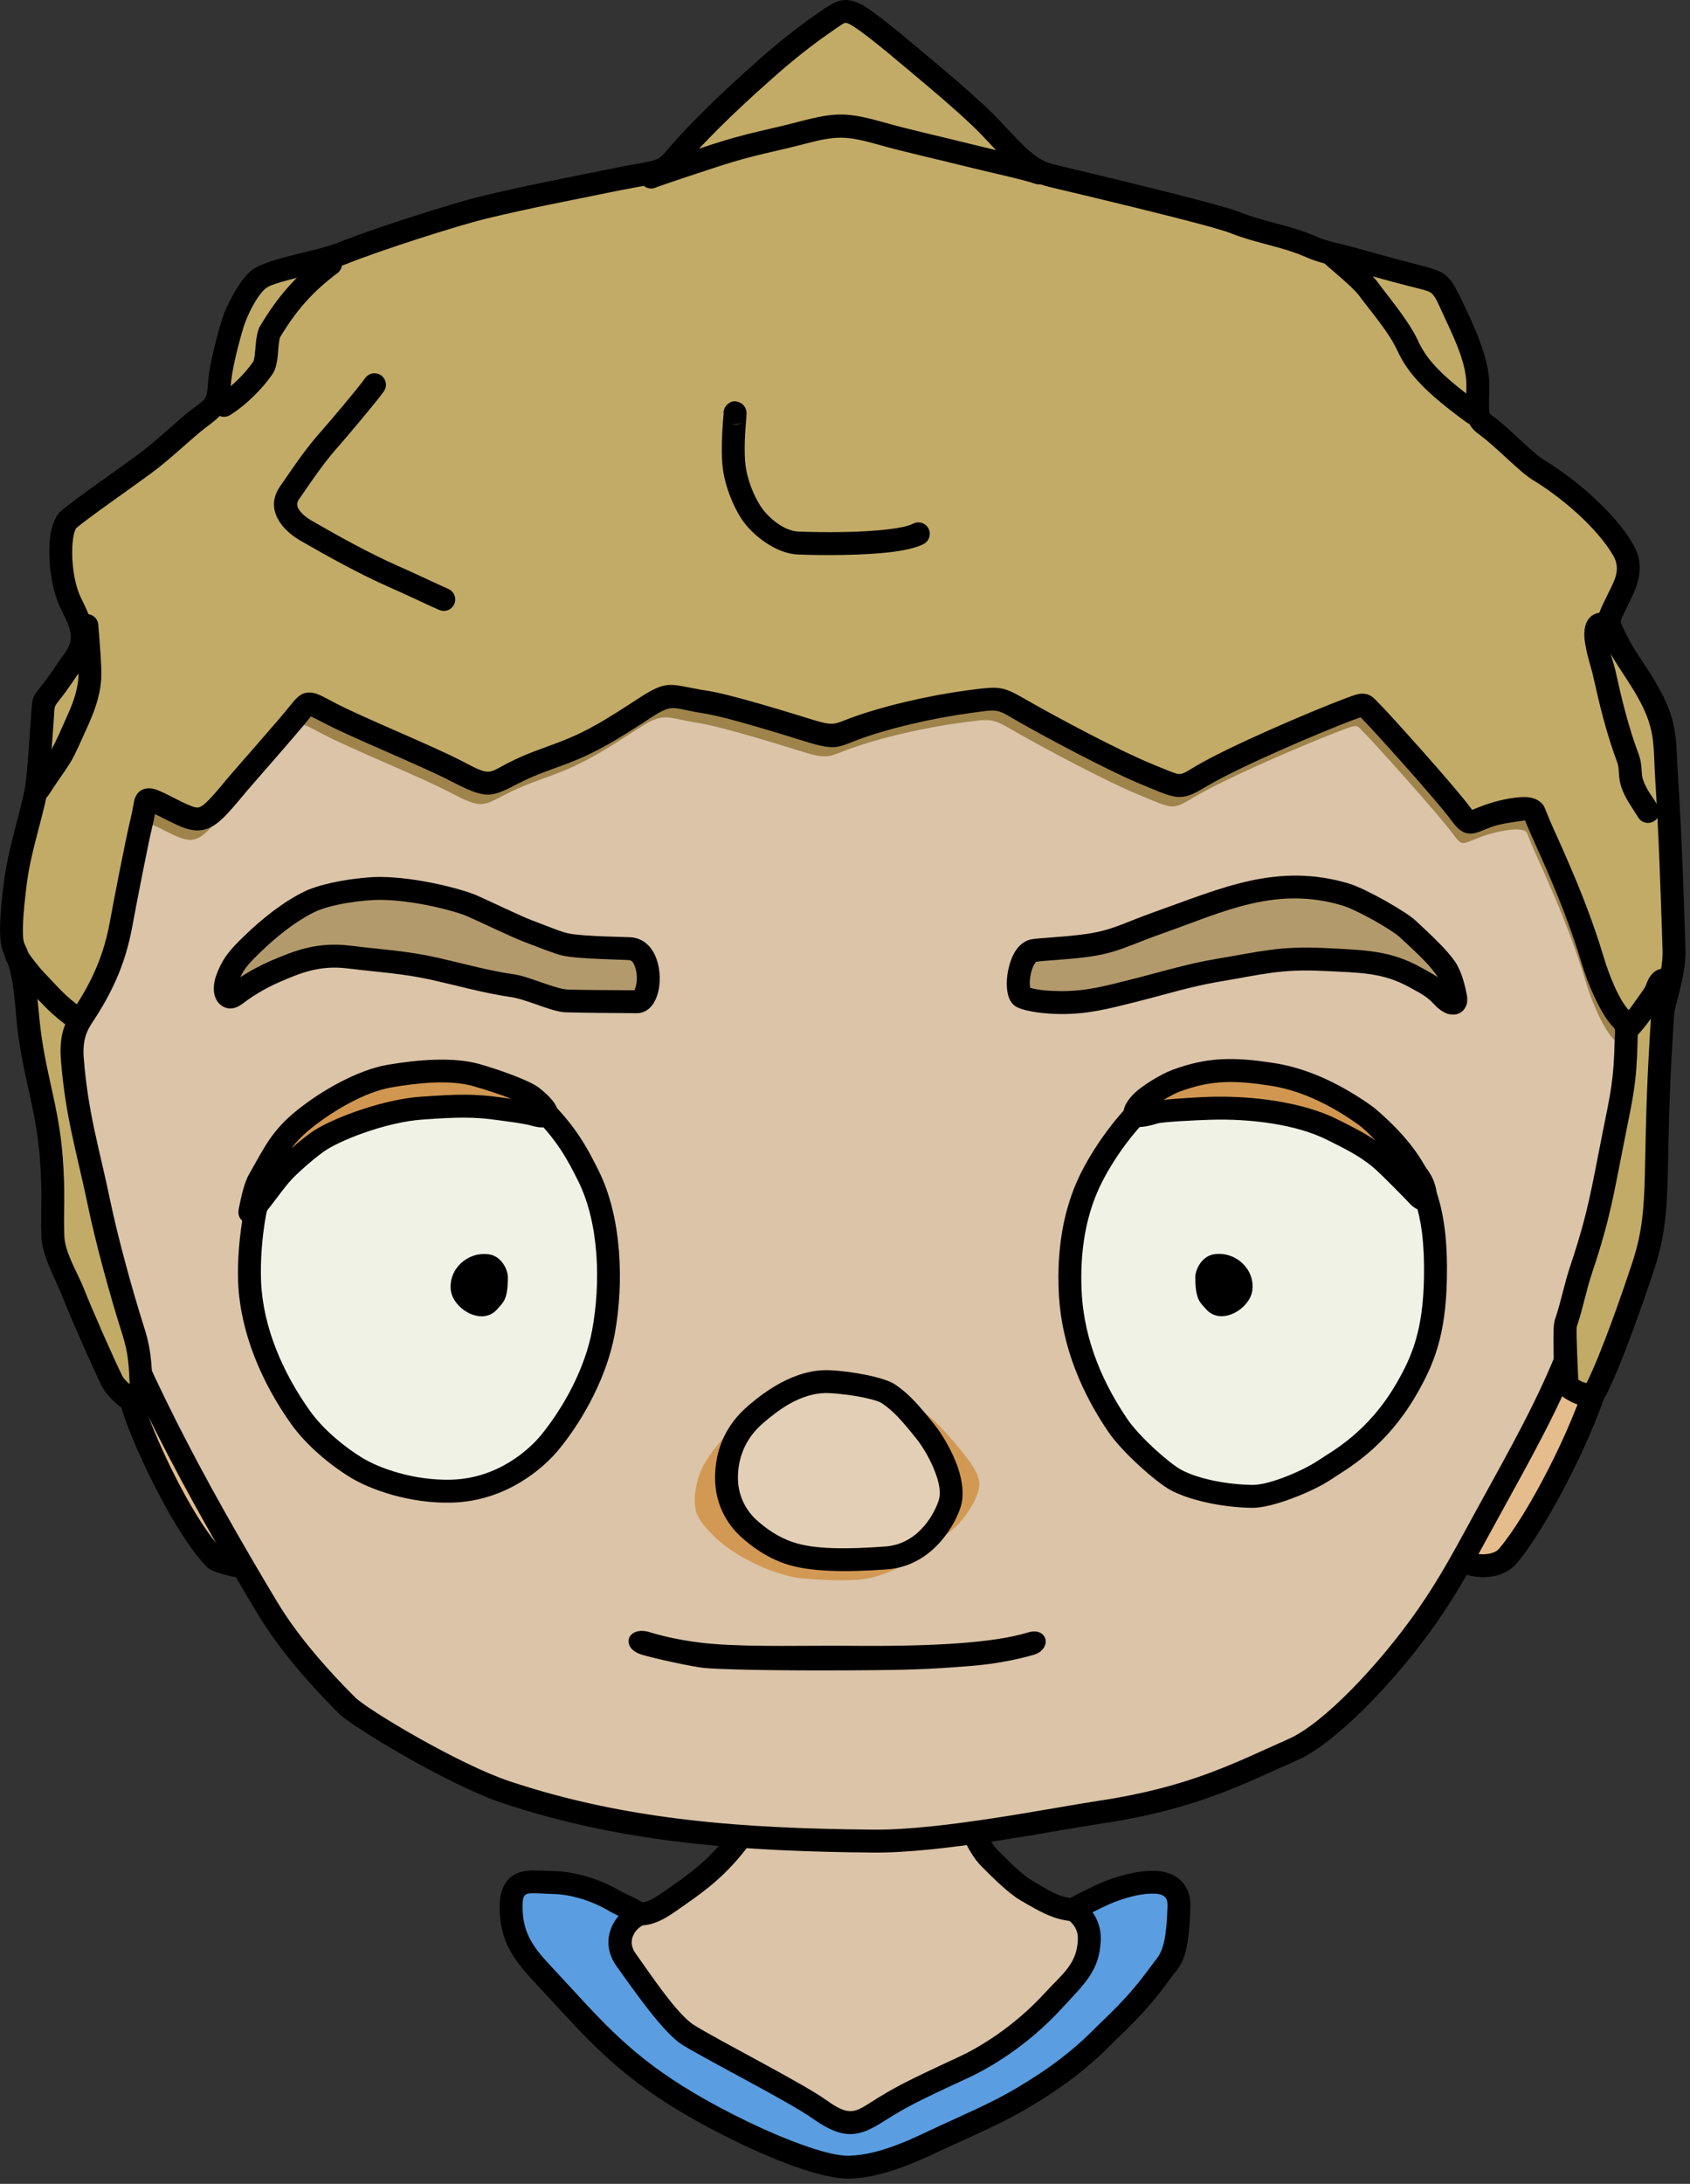 <?xml version="1.0" encoding="UTF-8" standalone="no"?>
<!DOCTYPE svg PUBLIC "-//W3C//DTD SVG 1.1//EN" "http://www.w3.org/Graphics/SVG/1.1/DTD/svg11.dtd">
<svg width="100%" height="100%" viewBox="0 0 295 381" version="1.1" xmlns="http://www.w3.org/2000/svg" xmlns:xlink="http://www.w3.org/1999/xlink" xml:space="preserve" xmlns:serif="http://www.serif.com/" style="fill-rule:evenodd;clip-rule:evenodd;stroke-linejoin:round;stroke-miterlimit:2;">
    <rect x="0" y="0" width="295" height="381" fill="#333333" stroke="none"/>
    <g transform="matrix(1,0,0,1,-1267.11,-261.423)">
        <g id="Ebene1">
            <path d="M1376.53,594.761C1379.24,596.023 1381.4,594.991 1383.91,593.235C1388.64,589.924 1392.3,587.548 1396.84,581.351C1397.76,580.096 1399.17,576.546 1400.77,575.749C1402.6,574.833 1433.1,576.044 1433.88,576.689C1436.86,579.177 1437.12,582.882 1439.91,585.667C1441.82,587.58 1444.22,590.039 1446.3,591.255C1449.55,593.157 1452.27,594.919 1455.81,594.558C1458.59,594.273 1459,599.312 1458.93,600.067C1458.32,606.81 1451.53,611.665 1447.41,616.242C1445.13,618.773 1436.69,624.165 1435.31,625.202C1431.64,627.952 1428.28,629.457 1424.25,631.718C1418.81,634.774 1413.3,633.415 1409.36,631.718C1407.16,630.772 1405,629.361 1402.84,628.576C1401.35,628.035 1385.46,619.094 1384.22,618.104C1382.66,616.853 1374.61,610.66 1373.63,607.747C1372.64,604.761 1372.08,599.389 1374.1,596.693C1374.44,596.246 1375.94,594.485 1376.53,594.761Z" style="fill:rgb(219,196,168);"/>
            <path d="M1377.38,592.949C1376.82,592.687 1376.07,592.614 1375.24,592.999C1374.3,593.438 1372.86,595.008 1372.5,595.493C1371.49,596.847 1370.93,598.719 1370.78,600.741C1370.58,603.432 1371.07,606.384 1371.74,608.38C1372.09,609.442 1373.16,610.911 1374.62,612.422C1377.48,615.389 1381.85,618.769 1382.97,619.665C1384.25,620.686 1400.62,629.898 1402.16,630.456C1404.28,631.228 1406.4,632.624 1408.57,633.555C1412.98,635.453 1419.14,636.881 1425.23,633.462C1429.34,631.155 1432.77,629.608 1436.51,626.802C1437.92,625.739 1446.56,620.176 1448.89,617.58C1450.96,615.284 1453.7,612.917 1455.99,610.28C1458.56,607.326 1460.58,604.036 1460.92,600.248C1460.97,599.673 1460.83,597.138 1459.93,595.282C1459.07,593.517 1457.62,592.362 1455.61,592.568C1452.5,592.885 1450.16,591.198 1447.31,589.529C1445.35,588.386 1443.12,586.052 1441.32,584.254C1440.09,583.026 1439.45,581.576 1438.76,580.178C1437.85,578.349 1436.88,576.588 1435.16,575.153C1435.01,575.028 1434.67,574.79 1434.08,574.658C1433.55,574.538 1432.26,574.394 1430.46,574.261C1423.79,573.768 1409.68,573.266 1403.54,573.462C1401.57,573.526 1400.25,573.77 1399.87,573.96C1398.98,574.406 1398.06,575.401 1397.27,576.628C1396.46,577.904 1395.76,579.44 1395.23,580.17C1390.86,586.136 1387.32,588.408 1382.76,591.596C1380.91,592.89 1379.37,593.879 1377.38,592.949ZM1432.93,578.527C1433.98,579.527 1434.57,580.739 1435.18,581.956C1436.06,583.728 1436.94,585.523 1438.49,587.081C1440.52,589.109 1443.08,591.692 1445.29,592.982C1448.94,595.116 1452.04,596.953 1456.02,596.547C1456.15,596.533 1456.16,596.716 1456.22,596.828C1456.35,597.048 1456.46,597.299 1456.54,597.556C1456.87,598.535 1456.96,599.606 1456.94,599.886C1456.67,602.841 1454.98,605.349 1452.98,607.653C1450.69,610.274 1447.98,612.623 1445.92,614.904C1443.7,617.37 1435.45,622.592 1434.11,623.602C1430.52,626.295 1427.22,627.76 1423.27,629.974C1418.48,632.667 1413.62,631.376 1410.15,629.881C1407.92,628.92 1405.72,627.494 1403.53,626.697C1402.08,626.172 1386.67,617.502 1385.47,616.542C1384.4,615.687 1380.23,612.473 1377.49,609.643C1376.55,608.669 1375.76,607.8 1375.53,607.115C1375,605.527 1374.61,603.178 1374.77,601.037C1374.86,599.837 1375.1,598.697 1375.7,597.893C1375.81,597.747 1376.28,597.27 1376.61,596.945C1379.62,597.962 1382.17,596.89 1385.05,594.874C1389.96,591.44 1393.75,588.96 1398.45,582.533C1398.94,581.867 1399.57,580.599 1400.28,579.386C1400.69,578.68 1401.06,577.936 1401.53,577.613C1401.82,577.584 1402.79,577.489 1403.67,577.46C1409.71,577.267 1423.6,577.765 1430.16,578.25C1431.29,578.333 1432.43,578.465 1432.93,578.527Z"/>
            <path d="M1374.37,593.053C1371.14,591.121 1367.08,589.917 1363.68,589.85C1359.88,589.774 1356.43,588.804 1356.33,593.817C1356.21,599.465 1358.7,602.47 1362.01,606.024C1370.23,614.824 1374.81,620.506 1385.17,627.034C1394.03,632.614 1409.05,639.617 1415.3,639.51C1421.21,639.41 1427.62,636.131 1431.6,634.291C1436.48,632.033 1441.08,630.081 1445.37,627.552C1451.47,623.966 1455.78,620.632 1459.76,616.602C1461.69,614.647 1465.48,611.397 1469.53,605.76C1471.27,603.349 1472.63,603.109 1472.9,594.088C1473.11,587.322 1463.68,590.164 1459.94,591.801C1458.04,592.635 1454.4,594.544 1454.4,594.544C1454.4,594.544 1457.37,596.143 1457.26,599.77C1457.11,604.679 1454.45,606.675 1450.95,610.483C1445.14,616.818 1438.81,620.479 1435.21,622.142C1426.12,626.344 1424.07,627.424 1420.31,629.819C1416.65,632.147 1414.84,632.754 1410.09,629.371C1406.01,626.472 1391.72,619.214 1387.24,616.442C1384.08,614.485 1379.09,607.08 1376.41,603.348C1374,600.007 1376.12,596.744 1378.3,595.598C1379.25,595.098 1375.4,593.673 1374.37,593.053Z" style="fill:rgb(90,157,225);"/>
            <path d="M1375.4,591.338C1371.88,589.228 1367.43,587.924 1363.72,587.85C1362.02,587.816 1360.38,587.634 1359.05,587.807C1357.7,587.982 1356.59,588.474 1355.76,589.396C1354.97,590.274 1354.38,591.62 1354.33,593.776C1354.2,600.053 1356.87,603.439 1360.55,607.388C1368.9,616.333 1373.57,622.091 1384.1,628.726C1390.42,632.707 1399.82,637.395 1407.07,639.814C1410.39,640.92 1413.29,641.545 1415.33,641.51C1421.53,641.405 1428.27,638.034 1432.43,636.106C1437.38,633.819 1442.04,631.838 1446.39,629.276C1452.66,625.587 1457.09,622.153 1461.18,618.008C1463.16,616.01 1467.02,612.684 1471.16,606.927C1473.06,604.285 1474.6,604.036 1474.9,594.149C1474.96,592.15 1474.37,590.744 1473.48,589.753C1472.58,588.76 1471.32,588.154 1469.82,587.914C1466.44,587.372 1461.64,588.874 1459.14,589.969C1457.19,590.822 1453.47,592.772 1453.47,592.772C1452.81,593.116 1452.4,593.793 1452.4,594.532C1452.39,595.272 1452.8,595.954 1453.45,596.304C1453.45,596.304 1455.33,597.362 1455.26,599.71C1455.13,604.074 1452.59,605.745 1449.48,609.131C1443.9,615.212 1437.83,618.73 1434.37,620.326C1425.13,624.596 1423.06,625.698 1419.23,628.131C1417.79,629.046 1416.76,629.721 1415.58,629.737C1414.39,629.753 1413.14,629.085 1411.25,627.741C1407.15,624.828 1392.79,617.527 1388.3,614.742C1385.28,612.874 1380.59,605.742 1378.03,602.18C1376.54,600.103 1377.88,598.08 1379.23,597.368C1380.11,596.906 1380.38,596.235 1380.44,595.619C1380.49,595.123 1380.39,594.517 1379.89,593.923C1379.63,593.604 1379.09,593.181 1378.37,592.792C1377.39,592.257 1375.96,591.677 1375.4,591.338ZM1375.09,595.681C1373.26,597.836 1372.36,601.149 1374.78,604.516C1377.59,608.418 1382.88,616.096 1386.19,618.143C1390.64,620.901 1404.87,628.115 1408.93,631.001C1411.8,633.041 1413.82,633.76 1415.63,633.736C1417.46,633.712 1419.16,632.92 1421.38,631.506C1425.08,629.149 1427.1,628.093 1436.05,623.957C1439.8,622.228 1446.38,618.425 1452.43,611.836C1456.31,607.604 1459.09,605.285 1459.26,599.83C1459.32,597.755 1458.63,596.174 1457.81,595.041C1458.82,594.532 1459.94,593.985 1460.74,593.633C1462.44,592.892 1465.41,591.856 1467.95,591.793C1468.98,591.767 1469.95,591.818 1470.51,592.437C1470.83,592.788 1470.93,593.318 1470.9,594.027C1470.66,602.181 1469.48,602.413 1467.91,604.593C1463.94,610.109 1460.23,613.283 1458.34,615.197C1454.47,619.111 1450.28,622.345 1444.36,625.829C1440.12,628.325 1435.57,630.247 1430.76,632.476C1426.97,634.227 1420.89,637.415 1415.26,637.511C1412.94,637.55 1409.32,636.477 1405.27,634.907C1398.86,632.422 1391.46,628.631 1386.24,625.341C1376.04,618.921 1371.56,613.314 1363.48,604.659C1360.53,601.502 1358.23,598.876 1358.33,593.858C1358.35,592.926 1358.41,592.327 1358.79,592.017C1359.2,591.69 1359.79,591.727 1360.44,591.726C1361.42,591.724 1362.52,591.827 1363.64,591.849C1366.73,591.911 1370.41,593.015 1373.34,594.769C1373.64,594.952 1374.37,595.324 1375.09,595.681Z"/>
            <path d="M1521.14,530.125C1522.64,527.328 1530.09,511.02 1536.28,502.689C1538.08,500.279 1547.12,497.947 1546.98,498.627C1545.07,508.188 1535.94,526.266 1530.31,532.905C1527.45,536.269 1518.98,534.163 1521.14,530.125Z" style="fill:rgb(229,189,140);"/>
            <path d="M1519.38,529.18C1518.76,530.341 1518.67,531.422 1518.91,532.379C1519.23,533.687 1520.22,534.839 1521.69,535.595C1523.4,536.475 1525.79,536.821 1527.9,536.39C1529.46,536.072 1530.86,535.338 1531.83,534.2C1537.62,527.386 1546.98,508.832 1548.94,499.019C1549.07,498.368 1548.91,497.808 1548.53,497.327C1548.29,497.03 1547.81,496.578 1546.9,496.515C1545.96,496.45 1542.51,497.192 1539.52,498.399C1537.36,499.274 1535.47,500.429 1534.68,501.496C1528.43,509.905 1520.89,526.357 1519.38,529.18ZM1544.32,501.054C1541.52,510.745 1533.76,525.752 1528.78,531.61C1528.38,532.087 1527.76,532.338 1527.1,532.471C1525.89,532.719 1524.51,532.545 1523.52,532.038C1523.09,531.816 1522.65,531.538 1522.9,531.071L1522.9,531.071C1524.39,528.3 1531.75,512.136 1537.89,503.883C1538.38,503.214 1539.67,502.655 1541.02,502.108C1542.04,501.694 1543.27,501.33 1544.32,501.054Z"/>
            <path d="M1296.01,508.272C1293.57,505.193 1289.95,505.704 1290.41,507.111C1292.65,513.985 1299.47,528.206 1304.68,533.421C1305.06,533.793 1311.22,535.763 1311.21,534.123C1311.19,529.451 1296.3,508.632 1296.01,508.272Z" style="fill:rgb(229,189,140);"/>
            <path d="M1297.58,507.03C1295.13,503.934 1291.72,503.681 1290.19,504.311C1289.33,504.667 1288.8,505.273 1288.55,505.927C1288.34,506.466 1288.29,507.073 1288.51,507.73C1290.82,514.819 1297.89,529.458 1303.27,534.835C1303.4,534.966 1303.77,535.256 1304.39,535.509C1305.53,535.97 1308.15,536.727 1309.83,536.764C1312.11,536.814 1313.22,535.539 1313.21,534.114C1313.21,532.542 1311.83,529.283 1309.71,525.558C1305.25,517.704 1297.78,507.285 1297.58,507.03ZM1292.93,508.273C1293.45,508.514 1293.98,508.92 1294.45,509.515C1294.64,509.763 1301.89,519.898 1306.24,527.536C1307.32,529.432 1308.21,531.167 1308.76,532.541L1308.79,532.623C1308.72,532.613 1308.66,532.602 1308.6,532.59C1307.63,532.392 1306.29,531.932 1305.88,531.785C1301.28,526.999 1295.51,515.257 1292.93,508.273Z"/>
            <path d="M1494.72,364.902C1485.11,362.127 1436.85,361.848 1416.08,362.318C1408.5,362.49 1350.88,363.303 1344.49,364.103C1323.2,366.763 1300.5,374.522 1287.47,392.758C1279.56,403.837 1274.81,420.027 1275.65,433.525C1276.53,447.576 1278.26,465.953 1282.8,479.228C1289.93,500.072 1301.04,520.693 1313.75,541.867C1317.65,548.367 1323.11,554.389 1327.67,558.951C1329.91,561.186 1346.3,571.037 1355.44,574.085C1376.35,581.055 1397.16,582.421 1419.54,582.624C1431.57,582.733 1450.61,578.859 1459.2,577.566C1475.41,575.127 1483.34,570.832 1492.86,566.63C1499.13,563.865 1509.29,553.317 1516.23,543.384C1520.29,537.57 1523.02,532.319 1526.73,525.559C1532.56,514.951 1537.57,506.135 1541.38,496.241C1547.13,481.291 1548.72,462.917 1551.32,447.344C1552.94,437.583 1554.15,429.033 1551.87,418.754C1549.57,408.428 1542.81,399.626 1535.91,391.872C1531.72,387.149 1506.59,368.331 1494.72,364.902Z" style="fill:rgb(219,196,168);"/>
            <path d="M1495.27,362.98C1485.6,360.185 1436.96,359.845 1416.03,360.319C1408.43,360.491 1350.65,361.317 1344.24,362.118C1322.42,364.845 1299.2,372.901 1285.84,391.595C1277.68,403.024 1272.79,419.725 1273.66,433.65C1274.55,447.863 1276.31,466.447 1280.91,479.875C1288.08,500.844 1299.25,521.594 1312.03,542.896C1316.02,549.54 1321.6,555.702 1326.26,560.365C1328.56,562.665 1345.4,572.846 1354.81,575.983C1375.92,583.019 1396.92,584.419 1419.52,584.624C1431.65,584.734 1450.84,580.847 1459.5,579.544C1475.95,577.068 1484,572.725 1493.67,568.46C1500.14,565.604 1510.71,554.785 1517.87,544.529C1521.97,538.655 1524.74,533.351 1528.49,526.521C1534.36,515.826 1539.41,506.934 1543.24,496.959C1549.04,481.888 1550.67,463.372 1553.29,447.673C1554.96,437.651 1556.16,428.874 1553.82,418.32C1551.45,407.663 1544.52,398.546 1537.41,390.543C1533.12,385.713 1507.41,366.487 1495.27,362.98L1495.27,362.98ZM1494.16,366.823C1505.77,370.175 1530.32,388.584 1534.42,393.2C1541.09,400.706 1547.69,409.193 1549.91,419.188C1552.14,429.193 1550.93,437.514 1549.34,447.015C1546.77,462.463 1545.21,480.694 1539.51,495.523C1535.74,505.336 1530.76,514.075 1524.98,524.596C1521.31,531.286 1518.61,536.486 1514.59,542.239C1507.88,551.848 1498.12,562.125 1492.05,564.801C1482.67,568.94 1474.87,573.186 1458.91,575.589C1450.38,576.871 1431.5,580.733 1419.55,580.624C1397.39,580.423 1376.78,579.09 1356.07,572.188C1347.19,569.228 1331.26,559.707 1329.09,557.537C1324.63,553.075 1319.28,547.194 1315.46,540.838C1302.83,519.791 1291.78,499.299 1284.69,478.581C1280.2,465.458 1278.52,447.29 1277.65,433.4C1276.83,420.328 1281.43,404.65 1289.1,393.92C1301.8,376.142 1323.99,368.681 1344.73,366.087C1351.11,365.29 1408.56,364.489 1416.12,364.318C1436.73,363.851 1484.63,364.07 1494.16,366.823L1494.16,366.823Z"/>
            <path d="M1315.81,462.081C1311.84,467.067 1310.4,478.238 1310.68,485.043C1311.02,493.47 1314.66,501.803 1319.55,508.68C1322.08,512.233 1326.02,515.436 1329.19,517.398C1332.52,519.45 1338.97,521.741 1345.88,521.571C1354.95,521.349 1360.97,515.659 1363.11,513.049C1367.51,507.672 1371.18,500.551 1372.42,493.908C1374.04,485.266 1373.67,474.28 1369.82,466.564C1368,462.933 1366.11,459.121 1360.89,454.085C1359.14,452.397 1351.68,448.566 1345.26,448.363C1335.01,448.038 1322.76,453.36 1315.81,462.081Z" style="fill:rgb(240,242,230);"/>
            <clipPath id="_clip1">
                <path d="M1315.81,462.081C1311.84,467.067 1310.4,478.238 1310.68,485.043C1311.02,493.47 1314.66,501.803 1319.55,508.68C1322.08,512.233 1326.02,515.436 1329.19,517.398C1332.52,519.45 1338.97,521.741 1345.88,521.571C1354.95,521.349 1360.97,515.659 1363.11,513.049C1367.51,507.672 1371.18,500.551 1372.42,493.908C1374.04,485.266 1373.67,474.28 1369.82,466.564C1368,462.933 1366.11,459.121 1360.89,454.085C1359.14,452.397 1351.68,448.566 1345.26,448.363C1335.01,448.038 1322.76,453.36 1315.81,462.081Z"/>
            </clipPath>
            <g clip-path="url(#_clip1)">
                <g transform="matrix(-1.107,0,0,1.107,2995.32,-51.527)">
                    <path d="M1484.15,480.367C1481.99,480.639 1481.08,482.944 1481.08,483.96C1481.06,487.628 1481.9,488.022 1482.75,489.014C1485.12,491.784 1489.75,488.98 1490.08,486.01C1490.45,482.681 1487.44,479.953 1484.15,480.367Z"/>
                </g>
            </g>
            <path d="M1314.25,460.835C1310.04,466.116 1308.39,477.917 1308.68,485.125C1309.04,493.932 1312.81,502.652 1317.92,509.84C1320.6,513.608 1324.77,517.018 1328.14,519.099C1331.68,521.288 1338.56,523.752 1345.92,523.571C1355.79,523.329 1362.33,517.152 1364.65,514.316C1369.26,508.689 1373.09,501.228 1374.39,494.276C1376.08,485.234 1375.64,473.743 1371.61,465.67C1369.71,461.878 1367.73,457.903 1362.28,452.645C1360.38,450.812 1352.3,446.585 1345.32,446.364C1334.51,446.021 1321.58,451.632 1314.25,460.835ZM1317.38,463.327C1323.94,455.087 1335.51,450.055 1345.19,450.362C1351.07,450.548 1357.9,453.983 1359.5,455.524C1364.49,460.339 1366.29,463.987 1368.03,467.459C1371.71,474.816 1372,485.298 1370.46,493.539C1369.27,499.873 1365.75,506.656 1361.56,511.783C1359.61,514.166 1354.11,519.369 1345.83,519.572C1339.38,519.73 1333.35,517.613 1330.24,515.696C1327.26,513.854 1323.55,510.857 1321.18,507.521C1316.51,500.954 1313.01,493.009 1312.68,484.962C1312.42,478.559 1313.64,468.019 1317.38,463.327Z"/>
            <path d="M1315.89,466.573C1313.87,469.021 1310.49,473.973 1310.74,472.748C1311.1,471.01 1311.5,468.703 1312.36,467.212C1314.97,462.64 1316.07,459.987 1320.29,456.618C1324.31,453.398 1330.23,450.004 1335.04,449.172C1339.65,448.375 1345.84,447.714 1350.3,448.996C1353.51,449.92 1358.44,451.585 1359.99,452.79C1363.59,455.591 1362.84,456.59 1360.55,455.915C1359.05,455.473 1355.98,455.103 1354.42,454.881C1349.84,454.226 1346.92,454.308 1340.59,454.762C1334.61,455.19 1326.79,458.035 1323.21,460.208C1321.57,461.205 1317.44,464.688 1315.89,466.573Z" style="fill:rgb(209,151,81);"/>
            <path d="M1317.43,467.844C1318.88,466.089 1322.72,462.846 1324.25,461.917C1327.65,459.857 1335.06,457.163 1340.73,456.756C1346.87,456.317 1349.7,456.226 1354.14,456.861C1355.63,457.073 1358.55,457.412 1359.98,457.834C1361.05,458.148 1361.93,458.163 1362.49,458.036C1363.11,457.896 1363.56,457.595 1363.87,457.242C1364.39,456.661 1364.7,455.846 1364.33,454.736C1364.08,454.009 1363.22,452.766 1361.22,451.212C1359.56,449.92 1354.3,448.065 1350.85,447.074C1346.13,445.717 1339.59,446.358 1334.7,447.201C1329.6,448.083 1323.3,451.642 1319.04,455.056C1314.59,458.616 1313.38,461.389 1310.62,466.22C1309.67,467.873 1309.18,470.417 1308.78,472.345C1308.55,473.484 1309.07,474.086 1309.35,474.358C1309.75,474.749 1310.97,475.508 1312.32,474.301C1313.15,473.554 1315.76,469.877 1317.43,467.844ZM1356.36,453.132C1355.73,453.043 1355.16,452.965 1354.71,452.901C1349.98,452.226 1346.97,452.299 1340.44,452.767C1334.16,453.217 1325.94,456.213 1322.18,458.498C1321.25,459.062 1319.57,460.369 1317.96,461.774C1318.87,460.577 1319.97,459.428 1321.54,458.18C1325.32,455.153 1330.86,451.924 1335.38,451.143C1339.73,450.392 1345.55,449.711 1349.74,450.918C1351.7,451.481 1354.36,452.311 1356.36,453.132Z"/>
            <path d="M1365.6,436.016C1366.29,436.115 1376.28,436.185 1378.26,436.188C1380.94,436.192 1381.28,427.443 1377.22,426.949C1376.3,426.838 1368.63,426.805 1365.8,426.199C1364.49,425.917 1361.91,424.847 1359.17,423.818C1357.42,423.164 1351.65,420.397 1349.47,419.443C1347.29,418.489 1339.76,416.459 1333.51,416.414C1330.49,416.393 1324.2,417.215 1321.02,418.799C1317.53,420.537 1314.08,423.278 1310.98,426.294C1308.98,428.252 1307.65,429.63 1306.68,432.43C1306.02,434.364 1306.66,436.149 1308.26,434.914C1310.75,432.997 1313.44,431.627 1315.19,430.877C1319.09,429.207 1322.71,427.731 1328.03,428.391C1333.41,429.056 1337.74,429.266 1342.95,430.431C1346.82,431.295 1352.32,432.804 1356.44,433.367C1359.1,433.73 1362.95,435.637 1365.6,436.016Z" style="fill:rgb(179,154,108);"/>
            <path d="M1365.32,437.996C1366.02,438.097 1376.23,438.185 1378.26,438.188C1379.28,438.19 1380.21,437.735 1380.92,436.832C1381.56,436.029 1382.05,434.756 1382.21,433.302C1382.43,431.341 1382.08,429.068 1381.13,427.474C1380.31,426.091 1379.08,425.16 1377.46,424.964C1376.56,424.854 1369,424.84 1366.22,424.243C1364.96,423.974 1362.5,422.931 1359.87,421.946C1358.14,421.298 1352.43,418.555 1350.27,417.611C1347.98,416.61 1340.08,414.461 1333.53,414.415C1330.29,414.391 1323.54,415.309 1320.13,417.009C1316.47,418.833 1312.84,421.697 1309.59,424.862C1307.33,427.061 1305.88,428.634 1304.79,431.779C1304.36,433.043 1304.35,434.272 1304.59,435.124C1304.77,435.755 1305.09,436.247 1305.46,436.597C1306.33,437.395 1307.71,437.863 1309.49,436.498C1311.82,434.701 1314.34,433.419 1315.98,432.715C1319.56,431.179 1322.88,429.768 1327.79,430.375C1333.1,431.033 1337.37,431.233 1342.52,432.383C1346.43,433.257 1351.99,434.779 1356.17,435.349C1358.83,435.711 1362.67,437.617 1365.32,437.996ZM1377.86,434.186C1375.24,434.179 1366.52,434.127 1365.88,434.036C1363.23,433.656 1359.38,431.749 1356.71,431.385C1352.63,430.83 1347.21,429.332 1343.39,428.479C1338.11,427.3 1333.73,427.08 1328.28,426.406C1322.53,425.693 1318.61,427.236 1314.4,429.038C1313.01,429.637 1311.05,430.605 1309.05,431.911C1309.85,430.201 1310.92,429.145 1312.38,427.726C1315.32,424.859 1318.59,422.241 1321.91,420.589C1324.86,419.12 1330.7,418.394 1333.5,418.414C1339.43,418.457 1346.6,420.369 1348.67,421.275C1350.87,422.239 1356.7,425.03 1358.47,425.691C1361.32,426.762 1364.01,427.861 1365.38,428.154C1368.25,428.77 1376.05,428.821 1376.98,428.935C1377.47,428.994 1377.7,429.451 1377.89,429.922C1378.25,430.802 1378.34,431.897 1378.23,432.858C1378.18,433.319 1377.97,433.909 1377.86,434.186Z"/>
            <g transform="matrix(1,0,0,1,0.503,0.155)">
                <path d="M1482.94,448.617C1476.88,448.341 1469.74,451.086 1466.47,454.085C1462.56,457.672 1458.39,463.607 1456.31,468.463C1454.1,473.608 1453.1,479.656 1453.42,486.579C1453.84,495.936 1457.58,503.845 1461.75,509.975C1464.02,513.318 1469.6,518.227 1471.82,519.437C1475.04,521.185 1480.49,522.268 1485.22,522.325C1488.51,522.365 1495.07,519.571 1497.7,517.802C1500.35,516.015 1506.88,512.639 1512.13,503.549C1515,498.587 1516.99,493.796 1517.17,484.272C1517.39,472.252 1515.16,465.188 1507.03,457.687C1502.82,453.803 1497.5,451.776 1494.5,450.577C1492.71,449.861 1489.08,448.898 1482.94,448.617Z" style="fill:rgb(240,242,230);"/>
                <clipPath id="_clip2">
                    <path d="M1482.94,448.617C1476.88,448.341 1469.74,451.086 1466.47,454.085C1462.56,457.672 1458.39,463.607 1456.31,468.463C1454.1,473.608 1453.1,479.656 1453.42,486.579C1453.84,495.936 1457.58,503.845 1461.75,509.975C1464.02,513.318 1469.6,518.227 1471.82,519.437C1475.04,521.185 1480.49,522.268 1485.22,522.325C1488.51,522.365 1495.07,519.571 1497.7,517.802C1500.35,516.015 1506.88,512.639 1512.13,503.549C1515,498.587 1516.99,493.796 1517.17,484.272C1517.39,472.252 1515.16,465.188 1507.03,457.687C1502.82,453.803 1497.5,451.776 1494.5,450.577C1492.71,449.861 1489.08,448.898 1482.94,448.617Z"/>
                </clipPath>
                <g clip-path="url(#_clip2)">
                    <g transform="matrix(1.107,0,0,1.107,-164.298,-51.701)">
                        <path d="M1484.15,480.367C1481.99,480.639 1481.08,482.944 1481.08,483.96C1481.06,487.628 1481.9,488.022 1482.75,489.014C1485.12,491.784 1489.75,488.98 1490.08,486.01C1490.45,482.681 1487.44,479.953 1484.15,480.367Z"/>
                    </g>
                </g>
                <path d="M1483.03,446.619C1476.43,446.318 1468.68,449.346 1465.12,452.61C1461.02,456.369 1456.65,462.587 1454.47,467.675C1452.16,473.071 1451.09,479.41 1451.42,486.67C1451.86,496.438 1455.74,504.7 1460.09,511.099C1462.52,514.67 1468.49,519.902 1470.87,521.194C1474.3,523.065 1480.14,524.265 1485.2,524.326C1488.78,524.369 1495.95,521.39 1498.82,519.462C1501.59,517.596 1508.38,514.044 1513.87,504.55C1516.88,499.339 1518.98,494.311 1519.17,484.309C1519.4,471.596 1516.98,464.149 1508.38,456.217C1503.96,452.137 1498.39,449.978 1495.24,448.719C1493.35,447.963 1489.52,446.915 1483.03,446.619ZM1482.85,450.616C1488.64,450.881 1492.07,451.76 1493.76,452.435C1496.6,453.573 1501.67,455.468 1505.67,459.157C1513.33,466.227 1515.37,472.907 1515.17,484.235C1515,493.281 1513.13,497.835 1510.4,502.548C1505.38,511.235 1499.12,514.435 1496.58,516.143C1494.19,517.753 1488.24,520.361 1485.24,520.325C1480.85,520.272 1475.77,519.305 1472.78,517.679C1470.71,516.552 1465.52,511.966 1463.4,508.85C1459.42,502.989 1455.82,495.435 1455.41,486.487C1455.11,479.902 1456.05,474.146 1458.15,469.251C1460.13,464.628 1464.1,458.976 1467.82,455.559C1470.8,452.826 1477.33,450.364 1482.85,450.616Z"/>
            </g>
            <path d="M1468.46,455.54C1466.24,456.272 1463.82,456.548 1466.25,453.854C1467.47,452.508 1470.7,450.593 1472.41,449.963C1478.23,447.814 1482.57,447.823 1489.3,448.879C1495.21,449.806 1500.8,452.726 1505.41,456.02C1507.05,457.185 1510.49,460.767 1511.62,462.65C1512.85,464.697 1514.1,465.489 1515.24,467.596C1516.15,469.282 1516.49,471.993 1514.58,469.964C1513.5,468.817 1509.81,465.076 1508.64,464.024C1505.93,461.585 1502.95,460.143 1499.69,458.505C1493.94,455.611 1485.44,454.553 1478.27,454.779C1475.86,454.855 1469.47,455.208 1468.46,455.54Z" style="fill:rgb(209,151,81);"/>
            <path d="M1469.09,457.44C1470.04,457.127 1476.06,456.849 1478.33,456.778C1485.18,456.562 1493.3,457.528 1498.79,460.292C1501.89,461.847 1504.73,463.195 1507.3,465.511C1508.45,466.541 1512.07,470.211 1513.13,471.335C1514.64,472.947 1515.95,472.747 1516.51,472.511C1517.12,472.256 1517.66,471.744 1517.88,470.858C1518.09,469.996 1517.76,468.06 1517,466.645C1515.84,464.507 1514.58,463.698 1513.33,461.621C1512.1,459.569 1508.35,455.662 1506.58,454.392C1501.73,450.927 1495.83,447.879 1489.61,446.903C1482.48,445.784 1477.88,445.81 1471.72,448.086C1469.79,448.8 1466.14,450.991 1464.77,452.513C1463.88,453.495 1463.49,454.262 1463.34,454.777C1463.04,455.85 1463.36,456.605 1463.85,457.152C1464.24,457.594 1464.88,457.973 1465.8,458.031C1466.62,458.082 1467.88,457.837 1469.09,457.44L1469.09,457.44ZM1507.23,460.403C1505.16,458.999 1502.95,457.903 1500.59,456.718C1494.58,453.693 1485.7,452.544 1478.21,452.78C1476.46,452.835 1472.75,453.053 1470.24,453.298C1471.27,452.668 1472.36,452.115 1473.1,451.839C1478.57,449.818 1482.66,449.862 1488.99,450.855C1494.6,451.734 1499.88,454.526 1504.25,457.647C1504.99,458.175 1506.14,459.248 1507.23,460.403Z"/>
            <path d="M1445.56,435.361C1444.1,434.68 1444.94,427.72 1447.51,427.266C1448.96,427.01 1452.86,426.893 1456.42,426.425C1461.8,425.718 1463.25,424.545 1469.72,422.259C1480.38,418.495 1489.92,413.862 1502.01,417.489C1504.72,418.3 1511.23,422.006 1512.76,423.42C1515.15,425.636 1517.88,428.111 1519.35,430.185C1520.51,431.814 1520.95,434.191 1521.19,435.361C1521.51,437.018 1520.1,436.557 1519,435.361C1517.41,433.626 1516.24,433.108 1514.31,432.02C1509.16,429.121 1504.98,429.16 1498.34,428.818C1490.54,428.417 1487.05,429.475 1479.39,430.753C1474.68,431.537 1469.53,433.125 1464.89,434.279C1460.5,435.374 1457,436.359 1452.27,436.333C1450.09,436.321 1447.07,436.068 1445.56,435.361Z" style="fill:rgb(179,154,108);"/>
            <path d="M1444.71,437.172C1446.41,437.969 1449.8,438.319 1452.26,438.333C1457.18,438.36 1460.81,437.357 1465.38,436.22C1469.96,435.078 1475.06,433.501 1479.71,432.726C1487.21,431.477 1490.61,430.424 1498.23,430.816C1504.51,431.138 1508.46,431.026 1513.33,433.763C1515.05,434.732 1516.11,435.167 1517.52,436.713C1518.25,437.507 1519.1,438.052 1519.76,438.274C1520.37,438.475 1520.91,438.472 1521.36,438.362C1522.02,438.197 1522.55,437.81 1522.9,437.163C1523.15,436.714 1523.35,436.008 1523.15,434.974C1522.88,433.625 1522.32,430.904 1520.98,429.025C1519.44,426.861 1516.61,424.264 1514.12,421.952C1512.48,420.434 1505.49,416.444 1502.59,415.573C1490.04,411.809 1480.11,416.467 1469.05,420.373C1462.77,422.591 1461.38,423.756 1456.16,424.442C1452.57,424.915 1448.62,425.039 1447.16,425.297C1446.04,425.496 1445,426.265 1444.25,427.512C1443.5,428.77 1443.01,430.569 1442.88,432.19C1442.77,433.618 1442.96,434.912 1443.31,435.694C1443.65,436.444 1444.16,436.917 1444.71,437.172L1444.71,437.172ZM1518.07,431.907C1517.25,431.351 1516.38,430.893 1515.29,430.278C1509.85,427.216 1505.46,427.182 1498.44,426.821C1490.46,426.411 1486.9,427.473 1479.06,428.78C1474.31,429.572 1469.09,431.172 1464.41,432.338C1460.18,433.391 1456.83,434.358 1452.28,434.333C1450.6,434.324 1448.33,434.202 1446.92,433.747C1446.88,433.428 1446.84,432.907 1446.87,432.507C1446.94,431.639 1447.15,430.685 1447.5,429.924C1447.62,429.665 1447.88,429.316 1447.96,429.22C1449.47,428.977 1453.24,428.861 1456.68,428.408C1462.22,427.679 1463.72,426.499 1470.38,424.145C1480.64,420.523 1489.81,415.914 1501.44,419.404C1503.94,420.156 1509.98,423.578 1511.4,424.888C1513.69,427.008 1516.31,429.361 1517.72,431.345C1517.85,431.522 1517.96,431.711 1518.07,431.907Z"/>
            <path d="M1388.56,524.927C1388.01,522.314 1388.86,518.714 1390.23,516.505C1392.07,513.537 1393.94,511.623 1396.27,509.298C1398.64,506.925 1402.67,503.601 1404.62,502.771C1407.65,501.479 1412.98,501.19 1416.29,501.438C1420.17,501.728 1422.45,503.748 1425.03,505.546C1426.91,506.858 1428.98,508 1430.91,510.006C1432.72,511.892 1434.14,513.507 1435.91,515.793C1437.29,517.567 1438.13,519.271 1438.06,520.466C1437.92,522.616 1436.28,525.174 1434.52,527.188C1433.47,528.383 1429.18,531.552 1428.77,531.93C1426.59,533.969 1421.31,536.477 1417.87,536.921C1415.04,537.288 1409.81,537.087 1406.87,536.752C1403.69,536.389 1398.62,534.639 1394.1,531.409C1392.33,530.147 1389.01,527.12 1388.56,524.927Z" style="fill:rgb(210,153,84);"/>
            <path d="M1393.92,518.927C1394,515.355 1395.24,511.402 1399.08,508.13C1401.46,506.097 1406.29,502.209 1411.93,502.471C1415.36,502.63 1420.58,503.481 1422.22,504.611C1424.17,505.947 1425.56,507.321 1428.64,511.178C1430.61,513.639 1434.04,519.701 1432.93,523.567C1432.18,526.206 1428.78,532.713 1421.79,533.222C1414.77,533.733 1408.79,533.705 1404.84,532.352C1401.73,531.285 1399.44,529.544 1397.8,528.059C1395.61,526.073 1393.84,522.935 1393.92,518.927Z" style="fill:rgb(227,207,182);"/>
            <path d="M1391.93,518.883C1391.82,523.563 1393.89,527.223 1396.46,529.542C1398.26,531.172 1400.77,533.073 1404.19,534.244C1408.33,535.66 1414.59,535.752 1421.94,535.217C1430.01,534.629 1433.99,527.165 1434.86,524.116C1435.39,522.229 1435.13,519.906 1434.37,517.613C1433.35,514.549 1431.49,511.535 1430.2,509.929C1426.92,505.826 1425.42,504.384 1423.36,502.963C1421.54,501.716 1415.81,500.649 1412.02,500.473C1405.8,500.183 1400.42,504.363 1397.78,506.608C1393.41,510.327 1392.01,514.822 1391.93,518.883L1391.93,518.883ZM1395.92,518.971C1395.99,515.887 1397.06,512.476 1400.37,509.653C1402.51,507.832 1406.79,504.234 1411.84,504.468C1413.79,504.559 1416.36,504.886 1418.43,505.364C1419.58,505.63 1420.57,505.902 1421.09,506.26C1422.91,507.51 1424.19,508.816 1427.08,512.428C1428.16,513.775 1429.71,516.305 1430.57,518.876C1431.06,520.34 1431.35,521.812 1431.01,523.017C1430.37,525.246 1427.55,530.798 1421.65,531.227C1414.96,531.714 1409.26,531.749 1405.49,530.46C1402.68,529.497 1400.62,527.916 1399.14,526.576C1397.32,524.923 1395.85,522.307 1395.92,518.971L1395.92,518.971Z"/>
            <path d="M1446.8,547.191C1440.82,549.026 1430.11,549.694 1415.2,549.55C1408.08,549.481 1398.92,549.777 1391.69,549.234C1386.16,548.818 1381.77,547.62 1380.24,547.134C1377.74,546.339 1376.74,548.259 1379.34,549.111C1381.1,549.688 1388.28,551.265 1390.12,551.417C1395.54,551.868 1410.13,551.868 1414.94,551.835C1422.06,551.786 1427,551.789 1433.94,551.266C1436.92,551.041 1441.29,550.84 1447.24,549.171C1449.27,548.601 1449.08,546.491 1446.8,547.191Z"/>
            <path d="M1446.51,546.234C1440.58,548.052 1429.97,548.693 1415.21,548.55C1408.11,548.481 1398.98,548.778 1391.77,548.236C1386.35,547.829 1382.04,546.657 1380.54,546.181C1379.32,545.794 1378.36,545.942 1377.78,546.254C1377.4,546.462 1377.13,546.752 1376.98,547.068C1376.58,547.881 1376.86,549.349 1379.03,550.061C1380.82,550.65 1388.16,552.258 1390.03,552.414C1395.47,552.866 1410.12,552.869 1414.95,552.835C1422.09,552.785 1427.05,552.788 1434.01,552.263C1437.04,552.035 1441.47,551.827 1447.51,550.134C1449.19,549.664 1449.76,548.395 1449.63,547.553C1449.49,546.645 1448.53,545.614 1446.51,546.234ZM1379.19,547.946C1379.41,547.952 1379.66,547.999 1379.94,548.087C1381.49,548.583 1385.98,549.807 1391.62,550.231C1398.87,550.775 1408.05,550.481 1415.19,550.55C1430.24,550.696 1441.05,550 1447.1,548.147C1447.12,548.138 1447.15,548.13 1447.18,548.123C1447.12,548.158 1447.05,548.188 1446.97,548.208C1441.11,549.852 1436.8,550.047 1433.86,550.269C1426.94,550.79 1422.02,550.786 1414.93,550.835C1410.14,550.868 1395.6,550.87 1390.2,550.421C1388.4,550.271 1381.37,548.725 1379.65,548.161C1379.49,548.106 1379.33,548.026 1379.19,547.946Z"/>
            <g id="Ebene2">
                <g transform="matrix(1,0,0,1,-1.249,3.648)">
                    <path d="M1301.83,334.414C1300.2,335.614 1288.47,375.111 1288.13,393.754C1288.03,399.466 1295.06,401.641 1296.08,402.163C1302.53,405.458 1302.54,405.489 1308.57,398.25C1309.49,397.146 1317.5,388.087 1319.34,385.748C1320.9,383.765 1320.77,383.732 1324.42,385.698C1329.11,388.218 1341.52,393.211 1346.79,395.957C1352.31,398.833 1352.48,398.511 1356.5,396.419C1360.46,394.356 1363.54,393.598 1367.2,392.051C1372.05,390.004 1375.97,387.309 1380.02,384.709C1384.41,381.894 1384.64,383.04 1390.39,383.93C1394.34,384.54 1404.39,387.664 1408.62,388.973C1412.58,390.2 1413.17,389.763 1415.46,388.873C1421.53,386.519 1429.85,384.713 1435.86,383.89C1441.97,383.054 1441.44,383.06 1446.1,385.717C1450.7,388.339 1461.45,394.107 1467.44,396.561C1473.34,398.976 1472.92,399.131 1476.9,396.783C1482.66,393.382 1496.6,387.419 1502.67,385.133C1505.63,384.018 1505.03,384.211 1506.77,385.922C1508.05,387.171 1519.49,399.846 1522.05,403.357C1523.61,405.489 1523.55,405.039 1526.72,403.831C1529.51,402.765 1534.39,401.803 1534.9,403.108C1536.04,406.016 1536.88,407.712 1538.01,410.276C1540.65,416.258 1543.07,422.099 1545.22,429.238C1546.04,431.982 1548.05,437.126 1550.17,439.238C1551.41,440.487 1556.59,450.228 1557.33,438.385C1557.45,436.523 1559.47,431.641 1559.32,427.051C1558.96,416.208 1558.66,406.886 1558.06,397.603C1557.59,390.512 1558.23,387.875 1554.11,381.006C1552.38,378.12 1550.31,375.437 1549.01,372.595C1547.59,369.484 1547.55,370.104 1549.9,365.272C1550.93,363.152 1552.21,360.436 1550.48,357.427C1547.49,352.206 1540.88,346.575 1535.68,343.428C1533.43,342.067 1529.41,337.749 1526.64,335.723C1524.88,334.444 1524.96,334.093 1525.08,329.036C1525.18,325.192 1523.52,321.126 1521.12,316.03C1518.41,310.27 1518.79,310.741 1513.54,309.394C1510.31,308.566 1505.76,307.311 1503.03,306.539C1500.78,305.905 1498.2,305.479 1495.94,304.476C1491.69,302.586 1487.1,302.016 1482.79,300.29C1478.94,298.75 1455.85,293.318 1450.68,292.074C1447.24,291.246 1445.25,289.301 1439.98,283.656C1438.07,281.618 1433.73,277.767 1430.41,274.984C1425.6,270.952 1420.08,266.21 1417.25,264.403C1414.56,262.692 1413.79,263.451 1411.62,264.93C1409.42,266.434 1405.85,269.024 1402.03,272.357C1396.69,277.017 1389.84,283.291 1385.06,288.935C1382.57,291.88 1382.99,290.976 1372.54,293.151C1366.41,294.428 1359.74,295.625 1351.2,297.705C1346.58,298.831 1332.54,303.293 1326.71,305.67C1323.35,307.041 1314.28,308.474 1312.2,310.206C1310.35,311.753 1308.39,315.715 1307.73,317.856C1306.95,320.391 1305.76,325.013 1305.5,327.507C1305.07,331.766 1305.2,331.926 1301.83,334.414Z" style="fill:rgb(158,131,75);"/>
                </g>
                <path d="M1276.34,477.155C1276.46,480.265 1278.85,484.337 1279.75,486.628C1281.31,490.582 1285.2,499.432 1286.73,502.458C1287.69,504.372 1292.11,508.174 1291.84,504.601C1291.56,500.895 1291.8,498.052 1290.37,493.597C1288.34,487.267 1285.73,477.757 1284.38,471.257C1282.53,462.288 1280.51,456.07 1279.74,446.156C1279.37,441.489 1280.87,439.808 1282.22,437.684C1285.28,432.876 1287.17,428.4 1288.21,422.808C1288.91,419.083 1290.93,408.504 1291.87,404.619C1292.81,400.766 1291.73,399.939 1296.08,402.163C1302.53,405.458 1302.54,405.489 1308.57,398.25C1309.49,397.146 1317.5,388.087 1319.34,385.748C1320.9,383.765 1320.77,383.732 1324.42,385.698C1329.11,388.218 1341.52,393.211 1346.79,395.957C1352.31,398.833 1352.48,398.511 1356.5,396.419C1360.46,394.356 1363.54,393.598 1367.2,392.051C1372.05,390.004 1375.97,387.309 1380.02,384.709C1384.41,381.894 1384.64,383.04 1390.39,383.93C1394.34,384.54 1404.39,387.664 1408.62,388.973C1412.58,390.2 1413.17,389.763 1415.46,388.873C1421.53,386.519 1429.85,384.713 1435.86,383.89C1441.97,383.054 1441.44,383.06 1446.1,385.717C1450.7,388.339 1461.45,394.107 1467.44,396.561C1473.34,398.976 1472.92,399.131 1476.9,396.783C1482.66,393.382 1496.6,387.419 1502.67,385.133C1505.63,384.018 1505.03,384.211 1506.77,385.922C1508.05,387.171 1519.49,399.846 1522.05,403.357C1523.61,405.489 1523.55,405.039 1526.72,403.831C1529.51,402.765 1534.39,401.803 1534.9,403.108C1536.04,406.016 1536.88,407.712 1538.01,410.276C1540.65,416.258 1543.07,422.099 1545.22,429.238C1546.04,431.982 1548.05,437.126 1550.17,439.238C1551.41,440.487 1550.99,441.281 1550.96,442.922C1550.81,450.162 1550.21,452.45 1548.78,459.595C1546.83,469.35 1546.3,473.346 1543.17,482.734C1541.96,486.355 1541.71,488.424 1540.38,492.453C1540.19,493.023 1540.2,502.708 1540.86,503.311C1541.48,503.87 1544.65,505.953 1545.76,503.769C1548.39,498.576 1552.17,487.674 1553.92,482.378C1555.58,477.335 1556.09,473.365 1556.24,466.023C1556.48,454.215 1556.59,450.228 1557.33,438.385C1557.45,436.523 1559.47,431.641 1559.32,427.051C1558.96,416.208 1558.66,406.886 1558.06,397.603C1557.59,390.512 1558.23,387.875 1554.11,381.006C1552.38,378.12 1550.31,375.437 1549.01,372.595C1547.59,369.484 1547.55,370.104 1549.9,365.272C1550.93,363.152 1552.21,360.436 1550.48,357.427C1547.49,352.206 1540.88,346.575 1535.68,343.428C1533.43,342.067 1529.41,337.749 1526.64,335.723C1524.88,334.444 1524.96,334.093 1525.08,329.036C1525.18,325.192 1523.52,321.126 1521.12,316.03C1518.41,310.27 1518.79,310.741 1513.54,309.394C1510.31,308.566 1505.76,307.311 1503.03,306.539C1500.78,305.905 1498.2,305.479 1495.94,304.476C1491.69,302.586 1487.1,302.016 1482.79,300.29C1478.94,298.75 1455.85,293.318 1450.68,292.074C1447.24,291.246 1445.25,289.301 1439.98,283.656C1438.07,281.618 1433.73,277.767 1430.41,274.984C1425.6,270.952 1420.08,266.21 1417.25,264.403C1414.56,262.692 1413.79,263.451 1411.62,264.93C1409.42,266.434 1405.85,269.024 1402.03,272.357C1396.69,277.017 1389.84,283.291 1385.06,288.935C1382.57,291.88 1382.99,290.976 1372.54,293.151C1366.41,294.428 1359.74,295.625 1351.2,297.705C1346.58,298.831 1332.54,303.293 1326.71,305.67C1323.35,307.041 1314.28,308.474 1312.2,310.206C1310.35,311.753 1308.39,315.715 1307.73,317.856C1306.95,320.391 1305.76,325.013 1305.5,327.507C1305.07,331.766 1305.2,331.926 1301.83,334.414C1299.7,335.982 1295.8,339.825 1292.29,342.398C1288.12,345.456 1281.69,349.899 1279.07,352.068C1277.16,353.646 1277.2,362.196 1279.56,366.855C1281.8,371.26 1282.33,373.519 1279.75,376.95C1278.72,378.319 1277.58,380.249 1275.68,382.601C1274.59,383.964 1274.71,383.999 1274.53,386.457C1274.34,389.014 1273.82,397.317 1273.38,399.496C1272.43,404.263 1270.46,410.049 1269.79,415.419C1269.37,418.885 1268.6,424.973 1269.62,427.026C1271.38,430.537 1271.62,435.614 1272.02,439.553C1272.92,448.599 1275.36,454.293 1276.06,463.36C1276.58,470.065 1276.16,472.567 1276.34,477.155Z" style="fill:rgb(194,171,103);"/>
                <path d="M1294.16,403.457C1294.48,403.601 1294.82,403.768 1295.17,403.944C1297.27,405.02 1298.76,405.754 1299.97,406.073C1301.12,406.376 1302.11,406.368 1303.08,406.067C1303.94,405.8 1304.81,405.278 1305.78,404.386C1306.89,403.373 1308.22,401.796 1310.11,399.53C1311.03,398.422 1319.07,389.331 1320.91,386.984C1321.07,386.787 1321.24,386.575 1321.38,386.405C1321.83,386.619 1322.65,387.015 1323.48,387.46C1328.17,389.983 1340.59,394.982 1345.87,397.731C1349.07,399.396 1350.75,400.03 1352.18,400.051C1353.67,400.072 1354.99,399.461 1357.42,398.194C1361.33,396.159 1364.37,395.419 1367.98,393.893C1372.94,391.799 1376.96,389.052 1381.1,386.393C1383.48,384.868 1384.26,384.775 1386.05,385.135C1387.07,385.338 1388.32,385.634 1390.09,385.906C1393.98,386.507 1403.86,389.595 1408.02,390.883C1412.75,392.346 1413.45,391.798 1416.19,390.737C1422.12,388.436 1430.25,386.676 1436.13,385.871C1438.84,385.501 1440.08,385.256 1441.15,385.459C1442.21,385.659 1443.08,386.297 1445.11,387.454C1449.76,390.104 1460.63,395.931 1466.68,398.412C1468.91,399.325 1470.29,399.921 1471.32,400.207C1472.32,400.483 1473.1,400.524 1473.9,400.384C1474.93,400.201 1476.02,399.624 1477.91,398.506C1483.61,395.146 1497.38,389.262 1503.37,387.004C1503.84,386.829 1504.29,386.671 1504.61,386.565C1504.81,386.785 1505.1,387.083 1505.37,387.35C1506.63,388.582 1517.91,401.076 1520.44,404.538C1521.43,405.894 1522.14,406.455 1522.8,406.683C1523.4,406.889 1524.04,406.921 1524.88,406.677C1525.44,406.514 1526.22,406.163 1527.43,405.7C1529,405.1 1532.28,404.682 1533.32,404.561C1534.33,407.073 1535.14,408.711 1536.18,411.083C1538.79,416.992 1541.18,422.762 1543.3,429.815C1544.2,432.797 1546.46,438.356 1548.75,440.653C1549.06,440.961 1549.06,441.198 1549.04,441.507C1549.02,441.908 1548.97,442.353 1548.96,442.88C1548.81,449.968 1548.22,452.207 1546.82,459.203C1544.89,468.856 1544.37,472.812 1541.27,482.102C1540.06,485.725 1539.81,487.795 1538.48,491.827C1538.43,491.974 1538.34,492.494 1538.31,493.276C1538.24,495.279 1538.28,499.915 1538.55,502.242C1538.66,503.098 1538.83,503.731 1538.98,504.049C1539.14,504.396 1539.34,504.632 1539.52,504.792C1540.02,505.249 1541.79,506.442 1543.44,506.69C1545.09,506.938 1546.63,506.463 1547.54,504.673C1550.21,499.411 1554.05,488.37 1555.82,483.003C1557.54,477.78 1558.08,473.67 1558.24,466.064C1558.48,454.292 1558.59,450.317 1559.33,438.51C1559.45,436.617 1561.47,431.65 1561.32,426.985C1560.96,416.118 1560.66,406.776 1560.05,397.473C1559.56,389.991 1560.18,387.224 1555.83,379.976C1554.13,377.157 1552.09,374.542 1550.83,371.765C1550.4,370.821 1550.07,370.356 1550.02,369.872C1550,369.667 1550.11,369.482 1550.24,369.175C1550.54,368.481 1551.01,367.553 1551.7,366.149C1552.98,363.527 1554.35,360.154 1552.22,356.432C1549.08,350.955 1542.17,345.018 1536.71,341.716C1534.5,340.375 1530.55,336.105 1527.82,334.108C1527.52,333.89 1527.28,333.777 1527.16,333.552C1527.03,333.295 1527.05,332.956 1527.03,332.421C1527.01,331.622 1527.05,330.559 1527.08,329.085C1527.18,324.981 1525.49,320.618 1522.93,315.178C1521.38,311.88 1520.61,310.422 1519.58,309.539C1518.53,308.63 1517.13,308.251 1514.04,307.456C1510.82,306.632 1506.29,305.382 1503.57,304.614C1501.41,304.004 1498.93,303.613 1496.76,302.649C1492.48,300.748 1487.87,300.168 1483.53,298.433C1479.65,296.88 1456.37,291.384 1451.15,290.13C1447.99,289.371 1446.27,287.463 1441.44,282.291C1439.5,280.215 1435.07,276.287 1431.69,273.452C1426.82,269.358 1421.2,264.552 1418.32,262.717C1416.81,261.753 1415.7,261.432 1414.75,261.424C1413.39,261.411 1412.25,262.086 1410.5,263.277C1408.25,264.812 1404.61,267.452 1400.71,270.85C1395.31,275.569 1388.38,281.927 1383.54,287.643C1382.42,288.955 1382.1,289.252 1380.34,289.617C1378.76,289.945 1376.31,290.323 1372.13,291.193C1365.98,292.474 1359.29,293.676 1350.73,295.762C1346.05,296.901 1331.85,301.414 1325.96,303.818C1323.64,304.763 1318.57,305.725 1315.03,306.809C1313.17,307.381 1311.68,308.04 1310.92,308.67C1308.83,310.415 1306.56,314.852 1305.82,317.268C1305.01,319.903 1303.78,324.712 1303.51,327.305C1303.33,329.069 1303.35,329.996 1302.98,330.728C1302.64,331.41 1301.94,331.845 1300.64,332.805C1298.52,334.373 1294.61,338.213 1291.11,340.785C1286.91,343.865 1280.43,348.343 1277.79,350.527C1276.97,351.209 1276.22,352.718 1275.91,354.785C1275.37,358.475 1275.96,364.167 1277.78,367.76C1278.89,369.952 1279.61,371.469 1279.45,372.974C1279.36,373.872 1278.91,374.73 1278.15,375.749C1277.13,377.104 1276.01,379.017 1274.13,381.346C1272.7,383.111 1272.76,383.127 1272.53,386.312C1272.35,388.821 1271.85,396.967 1271.42,399.104C1270.46,403.914 1268.48,409.755 1267.81,415.174C1267.5,417.687 1267.03,421.532 1267.13,424.341C1267.18,425.855 1267.43,427.118 1267.83,427.92C1269.49,431.233 1269.66,436.036 1270.03,439.752C1270.93,448.781 1273.37,454.463 1274.07,463.513C1274.58,470.181 1274.17,472.669 1274.34,477.231C1274.47,480.546 1276.93,484.919 1277.89,487.361C1279.46,491.356 1283.4,500.298 1284.94,503.356C1285.68,504.829 1288.03,507.156 1289.71,507.806C1290.95,508.285 1292.01,508.077 1292.73,507.515C1293.34,507.044 1293.96,506.144 1293.84,504.45C1293.54,500.587 1293.76,497.628 1292.27,492.986C1290.26,486.714 1287.68,477.292 1286.34,470.852C1284.51,461.971 1282.5,455.817 1281.73,446.001C1281.42,442.002 1282.75,440.577 1283.91,438.757C1287.11,433.722 1289.09,429.031 1290.18,423.174C1290.87,419.471 1292.88,408.954 1293.82,405.092C1293.95,404.528 1294.07,403.95 1294.16,403.457ZM1544.05,502.716C1543.86,502.677 1543.53,502.598 1543.34,502.514C1543.07,502.393 1542.82,502.252 1542.61,502.124C1542.54,500.697 1542.23,494.351 1542.33,492.96L1542.34,492.912C1543.62,488.995 1543.87,486.935 1545.06,483.367C1548.23,473.881 1548.77,469.844 1550.74,459.987C1552.2,452.692 1552.8,450.355 1552.96,442.963C1553.01,440.646 1553.34,439.588 1551.58,437.824C1549.65,435.896 1547.88,431.166 1547.13,428.662C1544.96,421.436 1542.51,415.524 1539.84,409.47C1538.73,406.933 1537.88,405.256 1536.76,402.38C1536.4,401.461 1535.34,400.588 1533.54,400.49C1531.54,400.381 1528.2,401.126 1526,401.963C1525.26,402.246 1524.51,402.538 1524.08,402.707C1523.95,402.55 1523.8,402.355 1523.67,402.177C1521.06,398.616 1509.46,385.76 1508.17,384.493C1507.5,383.832 1507.13,383.385 1506.81,383.124C1506.45,382.83 1506.1,382.649 1505.72,382.542C1505.27,382.418 1504.77,382.381 1504.08,382.539C1503.62,382.645 1502.97,382.881 1501.96,383.261C1495.82,385.575 1481.71,391.618 1475.88,395.061C1474.59,395.822 1473.9,396.321 1473.2,396.445C1472.84,396.51 1472.49,396.397 1471.97,396.223C1471.08,395.921 1469.92,395.413 1468.2,394.711C1462.27,392.283 1451.64,386.573 1447.09,383.98C1444.46,382.479 1443.27,381.787 1441.89,381.528C1440.55,381.273 1438.99,381.443 1435.59,381.908C1429.44,382.749 1420.94,384.603 1414.74,387.008C1412.89,387.727 1412.41,388.054 1409.21,387.062C1404.92,385.733 1394.71,382.573 1390.7,381.953C1384.17,380.944 1383.92,379.83 1378.94,383.026C1374.98,385.566 1371.16,388.209 1366.43,390.208C1362.71,391.777 1359.6,392.553 1355.58,394.645C1353.99,395.471 1353.21,396.065 1352.24,396.051C1351.2,396.036 1350.04,395.394 1347.71,394.183C1342.45,391.44 1330.06,386.454 1325.37,383.937C1323.9,383.146 1322.97,382.662 1322.31,382.448C1321.36,382.139 1320.66,382.199 1320.03,382.44C1319.37,382.693 1318.72,383.303 1317.77,384.512C1315.93,386.843 1307.95,395.871 1307.03,396.971C1305.57,398.725 1304.48,400.041 1303.56,400.975C1302.91,401.634 1302.42,402.081 1301.89,402.247C1301.49,402.372 1301.08,402.255 1300.57,402.073C1299.63,401.742 1298.5,401.153 1296.99,400.382C1295.59,399.668 1294.67,399.249 1294.06,399.083C1293.48,398.922 1293.01,398.922 1292.64,398.988C1291.75,399.146 1291.11,399.616 1290.7,400.587C1290.44,401.189 1290.36,402.371 1289.93,404.146C1288.98,408.054 1286.94,418.694 1286.25,422.441C1285.25,427.769 1283.45,432.03 1280.53,436.61C1278.99,439.039 1277.33,440.975 1277.74,446.312C1278.52,456.323 1280.55,462.604 1282.43,471.662C1283.78,478.222 1286.41,487.819 1288.46,494.208C1289.59,497.71 1289.62,500.175 1289.74,502.909C1289.21,502.435 1288.69,501.917 1288.51,501.56C1287.01,498.566 1283.15,489.807 1281.61,485.895C1280.77,483.754 1278.45,479.983 1278.34,477.078C1278.16,472.465 1278.57,469.949 1278.05,463.206C1277.36,454.122 1274.91,448.417 1274.01,439.354C1273.59,435.193 1273.27,429.841 1271.41,426.131C1271.1,425.504 1271.1,424.373 1271.12,423.084C1271.16,420.625 1271.53,417.686 1271.78,415.663C1272.43,410.343 1274.4,404.611 1275.34,399.889C1275.78,397.668 1276.34,389.208 1276.52,386.601C1276.65,384.869 1276.47,384.817 1277.24,383.857C1279.16,381.482 1280.31,379.534 1281.35,378.151C1282.64,376.425 1283.27,374.914 1283.43,373.392C1283.65,371.267 1282.92,369.044 1281.35,365.949C1280.07,363.432 1279.58,359.647 1279.74,356.72C1279.79,355.803 1279.9,354.975 1280.09,354.309C1280.17,354.025 1280.35,353.64 1280.39,353.573C1283.01,351.408 1289.36,347.03 1293.47,344.011C1296.98,341.436 1300.89,337.592 1303.02,336.023C1305.09,334.494 1306.01,333.606 1306.55,332.521C1307.07,331.486 1307.24,330.205 1307.49,327.709C1307.74,325.315 1308.89,320.878 1309.64,318.444C1310.22,316.578 1311.87,313.091 1313.48,311.743C1314.18,311.158 1315.86,310.702 1317.77,310.186C1321.23,309.245 1325.4,308.365 1327.47,307.521C1333.22,305.172 1347.1,300.761 1351.67,299.648C1360.18,297.575 1366.84,296.382 1372.95,295.109C1377.13,294.239 1379.57,293.862 1381.15,293.534C1384.14,292.915 1384.71,292.449 1386.59,290.228C1391.31,284.655 1398.07,278.464 1403.34,273.864C1407.09,270.596 1410.59,268.057 1412.75,266.582C1413.24,266.249 1413.65,265.953 1414.03,265.72C1414.28,265.57 1414.47,265.421 1414.71,265.423C1415.11,265.427 1415.53,265.683 1416.17,266.089C1418.96,267.869 1424.39,272.547 1429.12,276.516C1432.38,279.247 1436.65,283.022 1438.52,285.022C1444.23,291.139 1446.48,293.121 1450.21,294.019C1455.34,295.252 1478.23,300.62 1482.05,302.147C1486.34,303.863 1490.9,304.424 1495.13,306.304C1497.48,307.346 1500.15,307.805 1502.49,308.464C1505.23,309.239 1509.8,310.499 1513.04,311.331C1514.31,311.656 1515.24,311.869 1515.96,312.096C1516.39,312.234 1516.72,312.35 1516.98,312.576C1517.75,313.235 1518.15,314.42 1519.31,316.883C1521.55,321.635 1523.17,325.403 1523.08,328.988C1523.03,331.243 1523,332.617 1523.1,333.553C1523.21,334.536 1523.46,335.199 1523.84,335.775C1524.19,336.312 1524.69,336.779 1525.46,337.338C1528.27,339.394 1532.36,343.759 1534.64,345.139C1539.59,348.132 1545.9,353.458 1548.75,358.421C1550.06,360.72 1548.89,362.777 1548.1,364.396C1547.21,366.23 1546.65,367.322 1546.36,368.117C1546.05,368.966 1545.98,369.612 1546.04,370.258C1546.12,371.051 1546.48,371.88 1547.19,373.426C1548.52,376.332 1550.62,379.084 1552.39,382.035C1556.29,388.526 1555.62,391.032 1556.06,397.733C1556.66,406.996 1556.96,416.298 1557.32,427.117C1557.4,429.67 1556.74,432.317 1556.19,434.402C1555.75,436.066 1555.39,437.434 1555.34,438.26C1554.59,450.139 1554.48,454.138 1554.24,465.982C1554.09,473.061 1553.62,476.89 1552.02,481.752C1550.31,486.929 1546.64,497.536 1544.05,502.716Z"/>
                <path d="M1381.69,294.089C1383.05,293.579 1390.64,291.065 1392.45,290.481C1399.13,288.316 1401.64,288.084 1407.76,286.477C1413.11,285.071 1414.87,285.097 1420.21,286.598C1425.32,288.036 1430,289.03 1435.82,290.485C1439.39,291.38 1445.88,292.781 1447.76,293.467C1448.8,293.845 1449.94,293.311 1450.32,292.274C1450.7,291.237 1450.17,290.088 1449.13,289.709C1447.19,289 1440.48,287.53 1436.79,286.605C1431.01,285.16 1426.37,284.175 1421.29,282.747C1415.05,280.993 1412.99,280.965 1406.74,282.608C1400.54,284.238 1397.99,284.48 1391.21,286.676C1389.37,287.271 1381.61,289.843 1380.27,290.351C1379.6,290.602 1379.31,290.937 1379.27,290.988C1378.85,291.471 1378.78,291.948 1378.77,292.295C1378.77,292.862 1378.97,293.367 1379.42,293.785C1379.62,293.965 1380.02,294.309 1380.78,294.309C1381.11,294.309 1381.42,294.23 1381.69,294.089ZM1382.62,293.088L1382.61,293.103L1382.62,293.088ZM1382.66,292.996L1382.62,293.08L1382.65,293.005C1382.66,292.977 1382.67,292.949 1382.68,292.921L1382.69,292.909L1382.66,292.996ZM1382.71,292.832L1382.7,292.868L1382.71,292.838L1382.71,292.832ZM1382.34,291.059C1382.52,291.289 1382.66,291.562 1382.73,291.861C1382.67,291.571 1382.54,291.303 1382.34,291.059ZM1380.89,290.312C1381.31,290.335 1381.7,290.491 1382.02,290.74C1381.81,290.566 1381.46,290.338 1380.89,290.312Z"/>
                <path d="M1393.42,333.675C1393.34,334.458 1392.89,339.428 1393.23,342.696C1393.59,346.188 1395.12,349.761 1396.51,351.895C1398.43,354.848 1402.63,358.013 1406.33,358.16C1410.74,358.335 1417.8,358.346 1422.81,357.718C1425.22,357.416 1427.19,356.934 1428.35,356.324C1429.32,355.808 1429.69,354.597 1429.18,353.621C1428.66,352.645 1427.45,352.272 1426.48,352.788C1425.61,353.245 1424.11,353.523 1422.31,353.749C1417.5,354.352 1410.72,354.332 1406.48,354.163C1403.95,354.063 1401.18,351.737 1399.86,349.713C1398.74,347.989 1397.5,345.102 1397.21,342.281C1396.86,338.897 1397.42,334.362 1397.43,333.597C1397.43,332.28 1396.54,331.805 1396.36,331.709C1395.7,331.352 1394.85,331.199 1393.99,332.058C1393.55,332.5 1393.36,333.098 1393.42,333.675ZM1394.7,335.343C1395.32,335.607 1396.07,335.64 1396.82,334.886C1396.25,335.459 1395.41,335.612 1394.7,335.343Z"/>
                <path d="M1330.85,327.389C1329.43,329.379 1324.38,335.299 1323.33,336.486C1320.86,339.259 1319.27,341.502 1315.98,346.306C1314.38,348.632 1314.8,350.79 1315.98,352.563C1316.91,353.972 1318.42,355.095 1319.51,355.72C1324.41,358.548 1330.02,361.645 1334.91,363.791C1337.75,365.035 1340.94,366.573 1343.76,367.831C1344.76,368.282 1345.95,367.83 1346.4,366.822C1346.85,365.814 1346.4,364.63 1345.39,364.18C1342.57,362.918 1339.36,361.375 1336.52,360.127C1331.75,358.036 1326.28,355.012 1321.51,352.255C1320.84,351.871 1319.88,351.212 1319.31,350.345C1318.97,349.842 1318.82,349.23 1319.27,348.569C1322.44,343.961 1323.95,341.803 1326.32,339.144C1327.41,337.912 1332.64,331.767 1334.11,329.703C1334.75,328.803 1334.53,327.553 1333.63,326.915C1332.73,326.276 1331.48,326.489 1330.85,327.389Z"/>
                <path d="M1284.28,370.58C1284.28,370.525 1284.28,370.468 1284.27,370.412C1284.19,369.311 1283.23,368.483 1282.13,368.565C1282.05,368.571 1280.15,368.982 1280.29,370.9C1280.37,372.022 1280.95,377.723 1280.78,379.821C1280.57,382.262 1279.72,384.385 1278.7,386.635C1278.03,388.115 1276.78,391.089 1275.93,392.445C1274.87,394.15 1273.96,395.251 1272.21,397.991C1271.62,398.921 1271.89,400.159 1272.82,400.753C1273.75,401.348 1274.99,401.075 1275.58,400.145C1277.34,397.389 1278.25,396.28 1279.32,394.565C1280.24,393.098 1281.61,389.891 1282.34,388.29C1283.56,385.611 1284.51,383.068 1284.76,380.162C1284.95,377.917 1284.36,371.819 1284.28,370.619L1284.28,370.58Z"/>
                <path d="M1311.38,324.419C1310.06,326.388 1307.55,328.973 1305.16,330.434C1304.22,331.011 1303.93,332.243 1304.51,333.184C1305.08,334.125 1306.32,334.421 1307.26,333.844C1310.13,332.082 1313.16,328.958 1314.74,326.594C1315.18,325.933 1315.48,324.708 1315.61,323.339C1315.67,322.625 1315.72,321.865 1315.8,321.197C1315.84,320.876 1315.95,320.393 1315.96,320.324C1318.77,315.658 1321.56,312.408 1326.02,309.062C1326.9,308.4 1327.08,307.145 1326.42,306.262C1325.76,305.379 1324.5,305.2 1323.62,305.862C1318.69,309.558 1315.61,313.143 1312.51,318.307C1312.12,318.953 1311.87,320.154 1311.75,321.493C1311.68,322.194 1311.64,322.94 1311.55,323.595C1311.51,323.894 1311.4,324.343 1311.38,324.419Z"/>
                <path d="M1498.59,307.646C1499.88,308.784 1503.3,311.577 1504.32,312.962C1506.53,315.942 1509.54,319.346 1511.04,322.618C1512.95,326.783 1516.27,330.109 1523.06,335.082C1523.95,335.735 1525.21,335.541 1525.86,334.651C1526.51,333.76 1526.32,332.508 1525.43,331.855C1519.42,327.457 1516.37,324.632 1514.67,320.949C1513.07,317.449 1509.89,313.772 1507.54,310.585C1506.4,309.051 1502.66,305.907 1501.24,304.647C1500.41,303.916 1499.14,303.995 1498.41,304.823C1497.68,305.651 1497.76,306.916 1498.59,307.646Z"/>
                <path d="M1547.7,372.075C1548.39,371.739 1548.86,371.014 1548.83,370.195C1548.78,369.092 1547.85,368.232 1546.75,368.276C1544.88,368.35 1543.8,369.58 1543.67,371.73C1543.53,374.023 1544.89,377.954 1545.12,379.018C1546.3,384.311 1547.51,389.368 1549.41,394.435C1549.67,395.116 1549.66,395.818 1549.71,396.507C1549.77,397.246 1549.87,397.978 1550.11,398.693C1550.79,400.748 1551.98,402.23 1553.06,404.019C1553.62,404.965 1554.85,405.273 1555.8,404.705C1556.75,404.137 1557.06,402.907 1556.49,401.961C1555.57,400.428 1554.49,399.189 1553.9,397.428C1553.67,396.735 1553.69,396.011 1553.63,395.291C1553.56,394.533 1553.44,393.777 1553.16,393.03C1551.32,388.141 1550.16,383.258 1549.03,378.15C1548.88,377.481 1548.22,375.582 1547.85,373.776C1547.75,373.24 1547.71,372.5 1547.7,372.075Z"/>
                <path d="M1558.28,434.419C1559.16,434.333 1559.9,433.663 1560.05,432.747C1560.23,431.658 1559.49,430.63 1558.4,430.454C1556.76,430.191 1555.85,430.804 1555.18,431.731C1554.93,432.071 1554.73,432.487 1554.55,432.941C1554.43,433.239 1554.34,433.576 1554.14,433.849C1552.76,435.785 1551.3,438.045 1549.63,439.716C1548.85,440.496 1548.85,441.764 1549.63,442.544C1550.41,443.325 1551.67,443.325 1552.45,442.544C1554.27,440.724 1555.89,438.283 1557.39,436.174C1557.68,435.781 1557.89,435.341 1558.07,434.899L1558.28,434.419Z"/>
                <path d="M1268.33,429.285C1269.18,430.604 1271.02,432.939 1271.85,433.796C1274.25,436.271 1276.11,438.554 1279.41,440.758C1280.33,441.371 1281.57,441.124 1282.18,440.207C1282.8,439.289 1282.55,438.046 1281.63,437.432C1278.6,435.409 1276.93,433.282 1274.72,431.009C1274,430.271 1272.42,428.257 1271.69,427.121C1271.1,426.193 1269.86,425.924 1268.93,426.521C1268,427.118 1267.73,428.356 1268.33,429.285Z"/>
            </g>
        </g>
    </g>
</svg>
